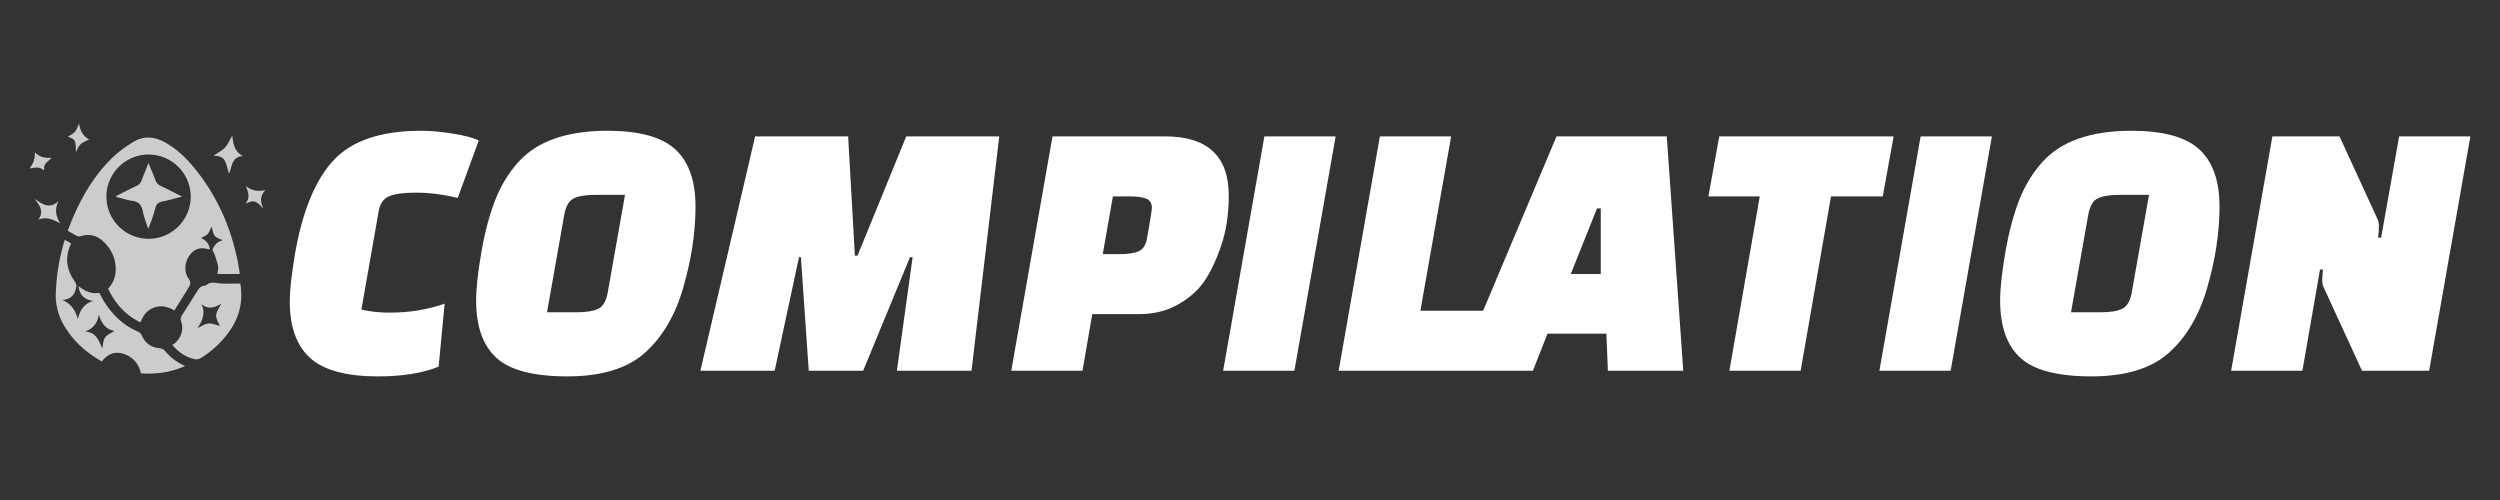 <svg viewBox="0 0 200 40" xmlns="http://www.w3.org/2000/svg">
    <rect x="0" y="0" width="200" height="40" fill="#333333" stroke="none"/>
    <path d="M19.187 21.922h-1.793c.023-.255.086-.454.049-.636-.059-.317-.175-.624-.274-.932-.046-.139-.192-.294-.159-.4.057-.189.195-.368.341-.506.116-.11.291-.159.463-.242-.665-.242-.705-.288-.883-1.082-.11.216-.172.437-.314.59-.136.145-.348.218-.533.324.367.168.639.446.708.886-.02.01-.047.036-.063.03-.655-.202-1.131-.073-1.518.416-.436.553-.52 1.373-.119 1.926.189.26.152.452.019.671-.376.619-.764 1.23-1.157 1.865-.545-.308-1.061-.423-1.607-.232-.552.196-.89.596-1.102 1.188-1.22-.569-2.02-1.502-2.596-2.699.433-.463.628-1.022.605-1.653a2.887 2.887 0 0 0-.579-1.661c-.568-.754-1.273-1.187-2.262-.87a.37.37 0 0 1-.258-.033c-.235-.119-.46-.254-.738-.41.14-.35.268-.704.417-1.048.774-1.803 1.769-3.464 3.192-4.83.479-.462 1.039-.86 1.607-1.21.82-.51 1.68-.466 2.528-.006.909.496 1.65 1.187 2.304 1.974 1.853 2.22 2.994 4.776 3.56 7.598.059.304.098.604.162.982ZM11.9 19.104a3.377 3.377 0 0 0 3.357-3.368 3.377 3.377 0 0 0-3.386-3.373 3.374 3.374 0 0 0-3.358 3.363 3.376 3.376 0 0 0 3.387 3.378Z" style="fill:#ccc"/>
    <path d="M8.143 28.914c-1.24-.702-2.256-1.604-2.984-2.815a4.73 4.73 0 0 1-.694-2.683c.056-1.422.284-2.808.711-4.223.189.099.354.189.519.278-.556 1.135-.357 2.153.331 3.119a.519.519 0 0 1 .079.35c-.089.572-.37.986-1.108 1.062.725.324 1.049.85 1.231 1.525.169-.691.486-1.247 1.247-1.455-.708-.08-1.098-.447-1.194-1.184.509.406 1.035.644 1.666.542.368.728.801 1.386 1.374 1.944a5.41 5.41 0 0 0 1.663 1.132.64.64 0 0 1 .377.36c.264.589.734.93 1.38.99.218.019.36.102.496.26.413.49.919.87 1.574 1.168-1.164.503-2.316.672-3.54.582-.164-.734-.582-1.26-1.296-1.528-.718-.261-1.3-.082-1.832.576Zm-1.35-2.388c.887.03 1.115.718 1.39 1.359.138-.946.138-.946.976-1.405-.738-.143-1.059-.656-1.254-1.33-.093.701-.456 1.138-1.112 1.376Zm12.43-3.844c.261 1.518-.112 2.822-1.002 3.999a7.753 7.753 0 0 1-2.156 1.965.73.73 0 0 1-.477.089c-.708-.149-1.283-.529-1.799-1.141.096-.066.188-.112.261-.186.483-.479.651-1.054.443-1.702-.076-.238-.013-.378.112-.566.444-.668.858-1.36 1.294-2.034.06-.093.178-.162.288-.212.106-.05.258-.026.337-.096.324-.291.668-.158 1.032-.129.549.047 1.108.013 1.667.013Zm-1.508 1.598c-.526.33-1.048.519-1.614.036.367.702.106 1.294-.294 1.935.869-.466.869-.466 1.792-.165-.426-.85-.426-.85.116-1.806Zm1.72-11.798c-.936.053-.857.893-1.122 1.406-.102-.334-.162-.698-.32-1.012-.179-.348-.562-.404-.914-.427.302-.205.652-.367.9-.629.245-.258.388-.612.609-.982.059.688.182 1.304.847 1.644ZM4.822 17.874c-.565-.302-1.095-.573-1.756-.298.493-.688.079-1.168-.305-1.674.612.417 1.201.873 1.932.172-.34.642-.234 1.22.129 1.8Zm1.505-7.985c.076.559.314.989.8 1.27-.238.126-.496.209-.671.374-.172.162-.258.413-.381.628-.016-.255-.002-.513-.052-.754-.063-.294-.331-.387-.596-.459.196-.14.424-.246.57-.418.152-.178.224-.422.33-.641Zm14.748 6.803c-.622-.664-.738-.704-1.432-.4.397-.499.208-.946.016-1.422.447.367.936.48 1.582.334-.503.513-.398.992-.166 1.488Zm-16.95-4.074c-.268.314-.708.489-.576 1.018-.437-.274-.437-.274-1.181-.162.288-.386.457-.787.413-1.3.374.404.83.486 1.344.444Zm5.156 3.069c.552-.278 1.101-.562 1.66-.827a.688.688 0 0 0 .384-.42c.165-.44.347-.876.556-1.396.201.493.386.904.535 1.33.089.261.245.41.489.522.533.248 1.056.523 1.668.83-.586.15-1.076.298-1.574.391-.332.063-.494.209-.576.536a11.682 11.682 0 0 1-.569 1.66c-.149-.479-.341-.953-.44-1.445-.099-.5-.347-.738-.847-.807-.426-.06-.843-.202-1.263-.305-.007-.02-.017-.042-.023-.069Z" style="fill:#ccc"/>
    <path d="m35.571 24.291-.48 5.04c-1.28.52-2.9.78-4.86.78-2.52 0-4.325-.49-5.415-1.47-1.09-.98-1.635-2.49-1.635-4.53 0-.86.14-2.13.42-3.81.6-3.44 1.635-5.94 3.105-7.5 1.47-1.56 3.795-2.34 6.975-2.34.74 0 1.585.075 2.535.225.95.15 1.645.335 2.085.555l-1.68 4.59c-1.18-.28-2.285-.42-3.315-.42-1.03 0-1.765.1-2.205.3-.44.2-.71.6-.81 1.2l-1.38 7.86c.72.16 1.46.24 2.22.24 1.62 0 3.1-.24 4.44-.72Zm9.57-7.11-1.38 7.8h2.37c.78 0 1.36-.095 1.74-.285.38-.19.63-.625.75-1.305l1.38-7.8h-2.4c-.76 0-1.33.095-1.71.285-.38.19-.63.625-.75 1.305Zm3.45-6.72c2.54 0 4.35.495 5.43 1.485 1.08.99 1.62 2.515 1.62 4.575s-.325 4.215-.975 6.465c-.65 2.25-1.68 4-3.09 5.25s-3.47 1.875-6.18 1.875c-2.71 0-4.605-.495-5.685-1.485-1.08-.99-1.62-2.515-1.62-4.575 0-.98.14-2.275.42-3.885.28-1.61.65-3 1.11-4.17.46-1.17 1.08-2.185 1.86-3.045 1.5-1.66 3.87-2.49 7.11-2.49Zm13.38 19.2h-5.94l4.38-18.75h7.44l.54 9.54h.21l3.9-9.54h7.44l-2.22 18.75h-5.97l1.26-9.09h-.21l-3.75 9.09h-4.35l-.63-9.09h-.15Zm29.13-4.53h-3.72l-.78 4.53h-5.7l3.3-18.75h9c3.4 0 5.1 1.58 5.1 4.74 0 1.5-.21 2.855-.63 4.065-.42 1.21-.885 2.17-1.395 2.88s-1.21 1.31-2.1 1.8c-.89.49-1.915.735-3.075.735Zm-2.07-9.42-.81 4.62h1.32c.68 0 1.195-.075 1.545-.225.35-.15.575-.495.675-1.035.26-1.48.39-2.29.39-2.43 0-.38-.15-.63-.45-.75-.3-.12-.75-.18-1.35-.18Zm8.82 13.95 3.3-18.75h5.7l-3.3 18.75Zm20.64 0h-11.4l3.3-18.75h5.7l-2.46 13.95h5.7Zm4.14 0h-6l7.89-18.75h8.82l1.32 18.75h-6.03l-.12-2.97h-4.71Zm5.13-12.99-2.1 5.25h2.4v-5.25Zm22.86-.96h-4.14l-2.43 13.95h-5.7l2.43-13.95h-4.11l.87-4.8h13.95Zm-.27 13.95 3.3-18.75h5.7l-3.3 18.75Zm16.71-12.48-1.38 7.8h2.37c.78 0 1.36-.095 1.74-.285.38-.19.63-.625.75-1.305l1.38-7.8h-2.4c-.76 0-1.33.095-1.71.285-.38.19-.63.625-.75 1.305Zm3.45-6.72c2.54 0 4.35.495 5.43 1.485 1.08.99 1.62 2.515 1.62 4.575s-.325 4.215-.975 6.465c-.65 2.25-1.68 4-3.09 5.25s-3.47 1.875-6.18 1.875c-2.71 0-4.605-.495-5.685-1.485-1.08-.99-1.62-2.515-1.62-4.575 0-.98.14-2.275.42-3.885.28-1.61.65-3 1.11-4.17.46-1.17 1.08-2.185 1.86-3.045 1.5-1.66 3.87-2.49 7.11-2.49Zm18.45 19.2-3.06-6.66c-.08-.14-.12-.335-.12-.585 0-.25.02-.535.06-.855h-.24l-1.41 8.1h-5.7l3.3-18.75h5.37l3.06 6.66c.06.14.09.335.09.585 0 .25-.02.535-.06.855h.24l1.44-8.1h5.7l-3.3 18.75Z" style="fill:#fff;white-space:pre"/>
</svg>
